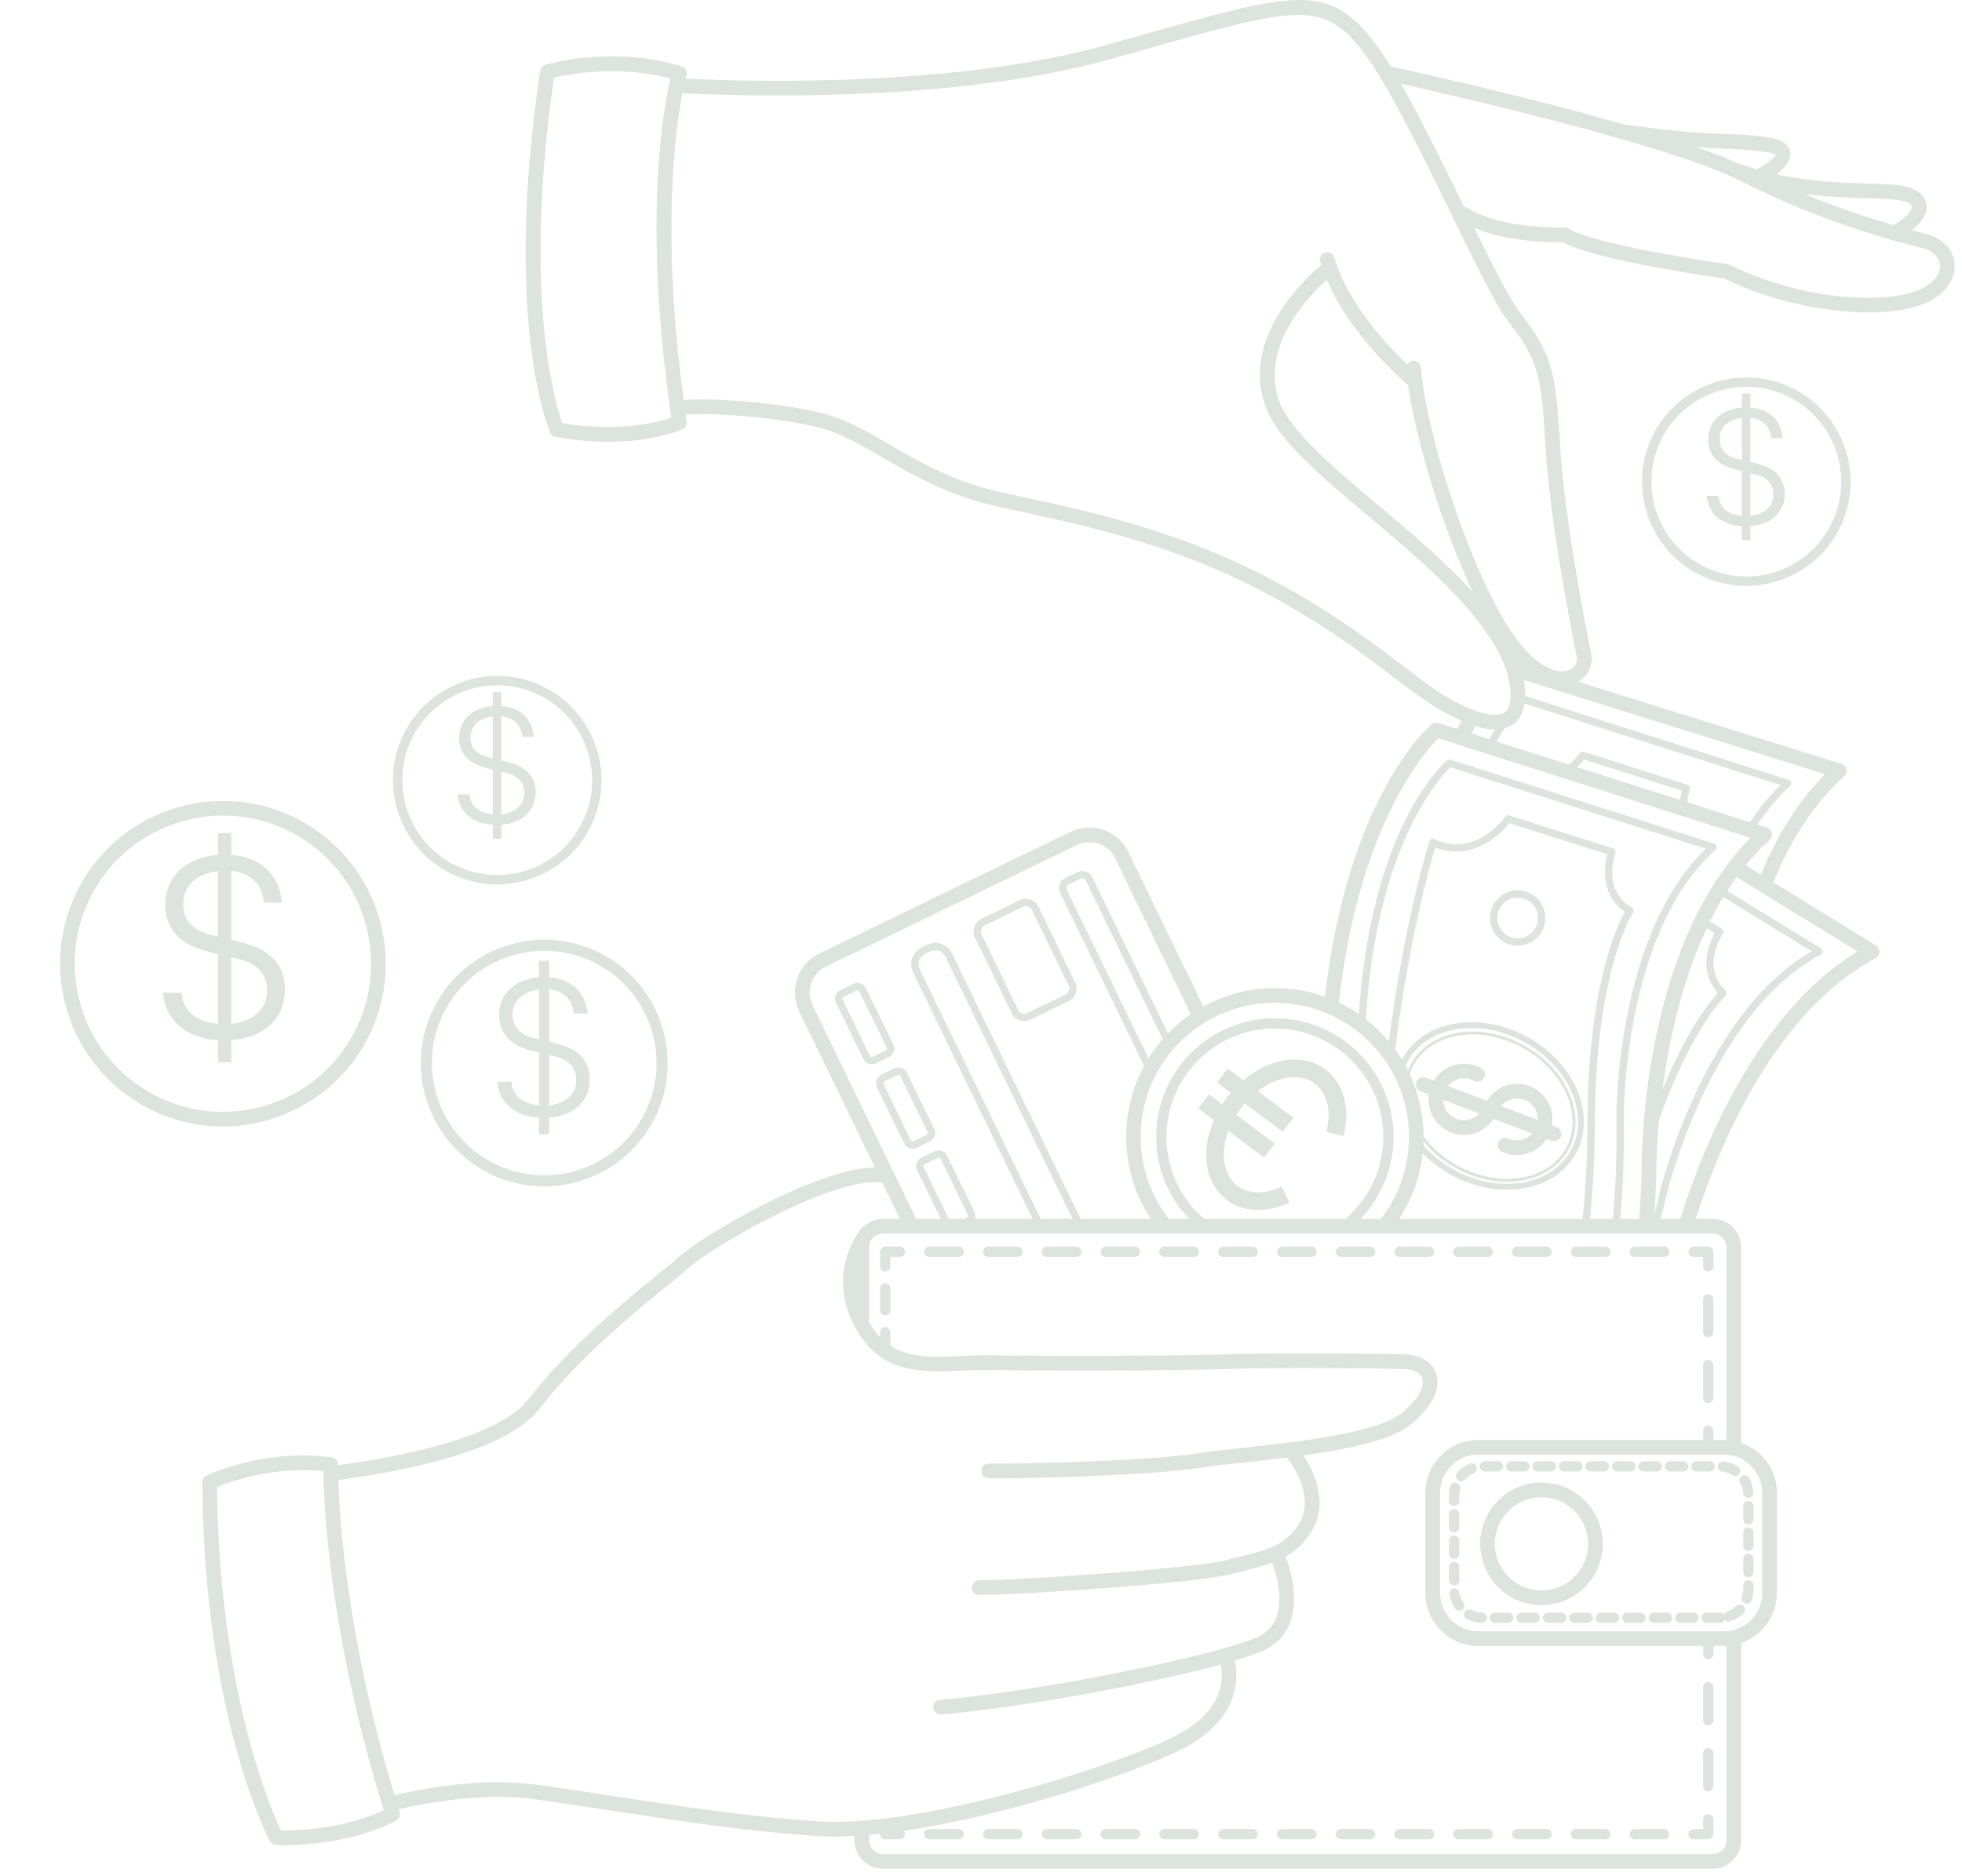 <svg width="253" height="242" viewBox="0 0 253 242" fill="none" xmlns="http://www.w3.org/2000/svg">
<path d="M69.504 146.321V144.164C66.416 143.993 64.333 142.228 64.137 139.532H65.951C66.049 141.247 67.397 142.399 69.504 142.571V135.757L68.549 135.512C65.803 134.85 64.357 133.306 64.357 130.904C64.357 128.183 66.392 126.296 69.504 126.051V123.918H70.804V126.051C73.647 126.247 75.51 127.963 75.755 130.732H73.99C73.818 128.894 72.691 127.816 70.804 127.619V134.36L71.882 134.63C74.652 135.316 76.049 136.86 76.049 139.213C76.049 142.032 74.014 143.919 70.804 144.164V146.321H69.504ZM68.867 133.894L69.504 134.041V127.644C67.421 127.865 66.097 129.09 66.097 130.879C66.097 132.424 67.004 133.428 68.867 133.894ZM71.514 136.247L70.804 136.076V142.571C72.96 142.35 74.309 141.125 74.309 139.311C74.309 137.718 73.402 136.688 71.514 136.247Z" fill="#DCE4DD"/>
<path d="M77.644 123.159C69.947 119.045 60.334 121.961 56.22 129.657C52.106 137.354 55.028 146.955 62.725 151.069C70.421 155.183 80.028 152.279 84.142 144.583C88.256 136.887 85.341 127.273 77.644 123.159ZM63.316 149.963C56.228 146.174 53.537 137.336 57.326 130.248C61.115 123.16 69.965 120.476 77.053 124.264C84.141 128.053 86.826 136.903 83.037 143.991C79.248 151.079 70.404 153.752 63.316 149.963Z" fill="#DCE4DD" stroke="#DCE4DD" stroke-width="0.178"/>
<path d="M63.546 108.195V106.372C60.936 106.227 59.176 104.736 59.01 102.458H60.543C60.626 103.908 61.765 104.881 63.546 105.026V99.269L62.738 99.061C60.418 98.502 59.196 97.197 59.196 95.168C59.196 92.869 60.915 91.274 63.546 91.067V89.265H64.643V91.067C67.046 91.233 68.62 92.682 68.827 95.023H67.336C67.191 93.469 66.238 92.558 64.643 92.392V98.088L65.555 98.316C67.895 98.896 69.076 100.2 69.076 102.189C69.076 104.57 67.357 106.165 64.643 106.372V108.195H63.546ZM63.007 97.694L63.546 97.819V92.413C61.785 92.6 60.667 93.635 60.667 95.147C60.667 96.452 61.433 97.301 63.007 97.694ZM65.244 99.683L64.643 99.538V105.026C66.466 104.84 67.605 103.804 67.605 102.272C67.605 100.925 66.839 100.055 65.244 99.683Z" fill="#DCE4DD"/>
<path d="M70.424 88.833C63.92 85.357 55.797 87.821 52.321 94.324C48.844 100.828 51.314 108.94 57.817 112.417C64.32 115.893 72.438 113.439 75.914 106.936C79.391 100.433 76.927 92.31 70.424 88.833ZM58.316 111.482C52.327 108.281 50.054 100.812 53.255 94.823C56.457 88.834 63.935 86.566 69.924 89.767C75.913 92.969 78.182 100.447 74.98 106.436C71.779 112.425 64.306 114.684 58.316 111.482Z" fill="#DCE4DD" stroke="#DCE4DD" stroke-width="0.15"/>
<path d="M224.615 69.695V67.872C222.005 67.727 220.245 66.236 220.079 63.958H221.611C221.694 65.408 222.833 66.381 224.615 66.526V60.769L223.807 60.561C221.487 60.002 220.265 58.697 220.265 56.668C220.265 54.369 221.984 52.774 224.615 52.567V50.765H225.712V52.567C228.115 52.733 229.689 54.182 229.896 56.523H228.405C228.26 54.969 227.307 54.058 225.712 53.892V59.588L226.624 59.816C228.964 60.396 230.144 61.7 230.144 63.689C230.144 66.07 228.425 67.665 225.712 67.872V69.695H224.615ZM224.076 59.194L224.615 59.319V53.913C222.854 54.099 221.736 55.135 221.736 56.647C221.736 57.952 222.502 58.801 224.076 59.194ZM226.313 61.183L225.712 61.038V66.526C227.535 66.34 228.674 65.304 228.674 63.772C228.674 62.425 227.908 61.556 226.313 61.183Z" fill="#DCE4DD"/>
<path d="M231.492 50.333C224.989 46.857 216.866 49.321 213.39 55.824C209.913 62.328 212.382 70.44 218.886 73.917C225.389 77.393 233.507 74.939 236.983 68.436C240.459 61.933 237.996 53.81 231.492 50.333ZM219.385 72.982C213.396 69.781 211.123 62.312 214.324 56.323C217.526 50.334 225.004 48.066 230.993 51.267C236.982 54.469 239.251 61.947 236.049 67.936C232.847 73.925 225.375 76.184 219.385 72.982Z" fill="#DCE4DD" stroke="#DCE4DD" stroke-width="0.15"/>
<path d="M28.11 137.003V134.157C24.035 133.93 21.286 131.602 21.027 128.044H23.42C23.55 130.308 25.329 131.828 28.11 132.054V123.063L26.849 122.74C23.226 121.866 21.318 119.829 21.318 116.659C21.318 113.069 24.003 110.579 28.11 110.256V107.442H29.824V110.256C33.576 110.514 36.034 112.778 36.357 116.433H34.029C33.802 114.007 32.315 112.584 29.824 112.325V121.22L31.247 121.575C34.902 122.481 36.745 124.519 36.745 127.623C36.745 131.343 34.061 133.833 29.824 134.157V137.003H28.11ZM27.269 120.605L28.11 120.799V112.358C25.361 112.649 23.614 114.266 23.614 116.627C23.614 118.665 24.811 119.991 27.269 120.605ZM30.762 123.71L29.824 123.484V132.054C32.67 131.763 34.449 130.146 34.449 127.753C34.449 125.651 33.252 124.292 30.762 123.71Z" fill="#DCE4DD"/>
<path d="M38.59 105.884C28.434 100.455 15.75 104.303 10.321 114.459C4.892 124.615 8.748 137.283 18.904 142.712C29.06 148.141 41.736 144.309 47.165 134.153C52.593 123.998 48.746 111.313 38.59 105.884ZM19.684 141.253C10.331 136.253 6.781 124.591 11.781 115.238C16.78 105.885 28.458 102.343 37.811 107.343C47.163 112.342 50.706 124.02 45.706 133.373C40.706 142.725 29.037 146.252 19.684 141.253Z" fill="#DCE4DD" stroke="#DCE4DD" stroke-width="0.234"/>
<path d="M206.682 199.126C206.682 194.765 203.136 191.219 198.774 191.219C194.413 191.219 190.867 194.765 190.867 199.126C190.867 203.488 194.413 207.033 198.774 207.033C203.136 207.033 206.682 203.487 206.682 199.126ZM204.785 199.126C204.785 202.445 202.092 205.137 198.774 205.137C195.456 205.137 192.763 202.444 192.763 199.126C192.763 195.808 195.455 193.115 198.774 193.115C202.093 193.115 204.785 195.808 204.785 199.126Z" fill="#DCE4DD"/>
<path d="M114.149 165.508C114.515 165.508 114.812 165.804 114.812 166.171V168.994C114.812 169.361 114.515 169.657 114.149 169.657C113.782 169.657 113.486 169.361 113.486 168.994V166.171C113.486 165.804 113.782 165.508 114.149 165.508Z" fill="#DCE4DD"/>
<path d="M116.045 162.115H114.812V163.348C114.812 163.714 114.515 164.011 114.149 164.011C113.782 164.011 113.486 163.714 113.486 163.348V161.452C113.486 161.085 113.782 160.789 114.149 160.789H116.045C116.411 160.789 116.708 161.085 116.708 161.452C116.708 161.818 116.411 162.115 116.045 162.115Z" fill="#DCE4DD"/>
<path d="M210.816 160.785H214.589C214.968 160.785 215.253 161.089 215.253 161.449C215.253 161.829 214.968 162.113 214.589 162.113H210.816C210.436 162.113 210.152 161.829 210.152 161.449C210.152 161.07 210.436 160.785 210.816 160.785Z" fill="#DCE4DD"/>
<path d="M203.231 160.785H207.023C207.384 160.785 207.687 161.089 207.687 161.449C207.687 161.829 207.384 162.113 207.023 162.113H203.231C202.852 162.113 202.567 161.829 202.567 161.449C202.567 161.07 202.852 160.785 203.231 160.785Z" fill="#DCE4DD"/>
<path d="M195.645 160.785H199.438C199.798 160.785 200.101 161.089 200.101 161.449C200.101 161.829 199.798 162.113 199.438 162.113H195.645C195.285 162.113 194.982 161.829 194.982 161.449C194.982 161.07 195.286 160.785 195.645 160.785Z" fill="#DCE4DD"/>
<path d="M188.061 160.785H191.853C192.213 160.785 192.517 161.089 192.517 161.449C192.517 161.829 192.213 162.113 191.853 162.113H188.061C187.7 162.113 187.397 161.829 187.397 161.449C187.397 161.07 187.701 160.785 188.061 160.785Z" fill="#DCE4DD"/>
<path d="M169.116 162.113H165.324C164.964 162.113 164.661 161.829 164.661 161.449C164.661 161.07 164.964 160.785 165.324 160.785H169.116C169.477 160.785 169.78 161.089 169.78 161.449C169.78 161.81 169.477 162.113 169.116 162.113Z" fill="#DCE4DD"/>
<path d="M153.946 162.113H150.154C149.794 162.113 149.49 161.829 149.49 161.449C149.49 161.07 149.794 160.785 150.154 160.785H153.946C154.326 160.785 154.61 161.089 154.61 161.449C154.61 161.829 154.326 162.113 153.946 162.113Z" fill="#DCE4DD"/>
<path d="M146.361 162.113H142.569C142.208 162.113 141.924 161.829 141.924 161.449C141.924 161.07 142.208 160.785 142.569 160.785H146.361C146.74 160.785 147.024 161.089 147.024 161.449C147.024 161.829 146.74 162.113 146.361 162.113Z" fill="#DCE4DD"/>
<path d="M161.532 162.113H157.739C157.379 162.113 157.076 161.829 157.076 161.449C157.076 161.07 157.38 160.785 157.739 160.785H161.532C161.892 160.785 162.195 161.089 162.195 161.449C162.195 161.829 161.892 162.113 161.532 162.113Z" fill="#DCE4DD"/>
<path d="M123.625 162.113H119.833C119.472 162.113 119.169 161.829 119.169 161.449C119.169 161.07 119.472 160.785 119.833 160.785H123.625C123.985 160.785 124.288 161.089 124.288 161.449C124.288 161.829 123.985 162.113 123.625 162.113Z" fill="#DCE4DD"/>
<path d="M176.702 162.113H172.909C172.53 162.113 172.246 161.829 172.246 161.449C172.246 161.07 172.53 160.785 172.909 160.785H176.702C177.062 160.785 177.346 161.089 177.346 161.449C177.346 161.829 177.062 162.113 176.702 162.113Z" fill="#DCE4DD"/>
<path d="M131.21 162.113H127.417C127.057 162.113 126.754 161.829 126.754 161.449C126.754 161.07 127.057 160.785 127.417 160.785H131.21C131.57 160.785 131.873 161.089 131.873 161.449C131.873 161.829 131.569 162.113 131.21 162.113Z" fill="#DCE4DD"/>
<path d="M184.268 162.113H180.475C180.115 162.113 179.812 161.829 179.812 161.449C179.812 161.07 180.116 160.785 180.475 160.785H184.268C184.647 160.785 184.931 161.089 184.931 161.449C184.931 161.81 184.647 162.113 184.268 162.113Z" fill="#DCE4DD"/>
<path d="M138.795 162.113H135.003C134.623 162.113 134.339 161.829 134.339 161.449C134.339 161.07 134.623 160.785 135.003 160.785H138.795C139.155 160.785 139.459 161.089 139.459 161.449C139.459 161.829 139.155 162.113 138.795 162.113Z" fill="#DCE4DD"/>
<path d="M218.389 160.789H220.285C220.652 160.789 220.948 161.085 220.948 161.452V163.348C220.948 163.714 220.652 164.011 220.285 164.011C219.919 164.011 219.622 163.714 219.622 163.348V162.115H218.389C218.022 162.115 217.726 161.818 217.726 161.452C217.726 161.085 218.022 160.789 218.389 160.789Z" fill="#DCE4DD"/>
<path d="M220.278 166.926C220.657 166.926 220.942 167.211 220.942 167.59V171.819C220.942 172.198 220.657 172.482 220.278 172.482C219.918 172.482 219.615 172.198 219.615 171.819V167.59C219.615 167.211 219.918 166.926 220.278 166.926Z" fill="#DCE4DD"/>
<path d="M220.278 175.402C220.657 175.402 220.942 175.706 220.942 176.066V180.295C220.942 180.674 220.657 180.959 220.278 180.959C219.899 180.959 219.615 180.674 219.615 180.295V176.066C219.615 175.705 219.918 175.402 220.278 175.402Z" fill="#DCE4DD"/>
<path d="M220.278 222.527C219.918 222.527 219.615 222.243 219.615 221.864V217.597C219.615 217.237 219.918 216.934 220.278 216.934C220.657 216.934 220.942 217.237 220.942 217.597V221.864C220.942 222.243 220.657 222.527 220.278 222.527Z" fill="#DCE4DD"/>
<path d="M220.278 231.077C219.918 231.077 219.615 230.773 219.615 230.414V226.128C219.615 225.768 219.918 225.465 220.278 225.465C220.657 225.465 220.942 225.768 220.942 226.128V230.414C220.942 230.774 220.657 231.077 220.278 231.077Z" fill="#DCE4DD"/>
<path d="M218.389 235.912H219.622V234.678C219.622 234.312 219.919 234.016 220.285 234.016C220.652 234.016 220.948 234.312 220.948 234.678V236.575C220.948 236.941 220.652 237.237 220.285 237.237H218.389C218.022 237.237 217.726 236.941 217.726 236.575C217.726 236.208 218.022 235.912 218.389 235.912Z" fill="#DCE4DD"/>
<path d="M142.569 235.914H146.361C146.74 235.914 147.024 236.198 147.024 236.578C147.024 236.957 146.74 237.241 146.361 237.241H142.569C142.208 237.241 141.924 236.937 141.924 236.578C141.924 236.198 142.208 235.914 142.569 235.914Z" fill="#DCE4DD"/>
<path d="M150.154 235.914H153.946C154.326 235.914 154.61 236.198 154.61 236.578C154.61 236.957 154.326 237.241 153.946 237.241H150.154C149.794 237.241 149.49 236.937 149.49 236.578C149.49 236.198 149.794 235.914 150.154 235.914Z" fill="#DCE4DD"/>
<path d="M165.324 235.914H169.116C169.477 235.914 169.78 236.198 169.78 236.578C169.78 236.957 169.477 237.241 169.116 237.241H165.324C164.964 237.241 164.661 236.937 164.661 236.578C164.661 236.198 164.964 235.914 165.324 235.914Z" fill="#DCE4DD"/>
<path d="M157.739 235.914H161.531C161.891 235.914 162.195 236.198 162.195 236.578C162.195 236.957 161.891 237.241 161.531 237.241H157.739C157.378 237.241 157.075 236.937 157.075 236.578C157.075 236.198 157.379 235.914 157.739 235.914Z" fill="#DCE4DD"/>
<path d="M127.417 235.914H131.21C131.57 235.914 131.873 236.198 131.873 236.578C131.873 236.957 131.569 237.241 131.21 237.241H127.417C127.057 237.241 126.754 236.937 126.754 236.578C126.754 236.198 127.057 235.914 127.417 235.914Z" fill="#DCE4DD"/>
<path d="M135.002 235.914H138.794C139.155 235.914 139.458 236.198 139.458 236.578C139.458 236.957 139.154 237.241 138.794 237.241H135.002C134.623 237.241 134.339 236.937 134.339 236.578C134.339 236.198 134.623 235.914 135.002 235.914Z" fill="#DCE4DD"/>
<path d="M210.816 235.914H214.589C214.968 235.914 215.253 236.198 215.253 236.578C215.253 236.957 214.968 237.241 214.589 237.241H210.816C210.436 237.241 210.152 236.937 210.152 236.578C210.152 236.198 210.436 235.914 210.816 235.914Z" fill="#DCE4DD"/>
<path d="M172.909 235.914H176.701C177.061 235.914 177.346 236.198 177.346 236.578C177.346 236.957 177.061 237.241 176.701 237.241H172.909C172.53 237.241 172.245 236.937 172.245 236.578C172.245 236.198 172.53 235.914 172.909 235.914Z" fill="#DCE4DD"/>
<path d="M195.645 235.914H199.438C199.798 235.914 200.101 236.198 200.101 236.578C200.101 236.957 199.798 237.241 199.438 237.241H195.645C195.285 237.241 194.982 236.937 194.982 236.578C194.982 236.198 195.286 235.914 195.645 235.914Z" fill="#DCE4DD"/>
<path d="M119.832 235.914H123.624C123.985 235.914 124.288 236.198 124.288 236.578C124.288 236.957 123.984 237.241 123.624 237.241H119.832C119.472 237.241 119.168 236.937 119.168 236.578C119.168 236.198 119.472 235.914 119.832 235.914Z" fill="#DCE4DD"/>
<path d="M203.231 235.914H207.023C207.384 235.914 207.687 236.198 207.687 236.578C207.687 236.957 207.384 237.241 207.023 237.241H203.231C202.852 237.241 202.567 236.937 202.567 236.578C202.567 236.198 202.852 235.914 203.231 235.914Z" fill="#DCE4DD"/>
<path d="M188.061 235.914H191.853C192.213 235.914 192.517 236.198 192.517 236.578C192.517 236.957 192.213 237.241 191.853 237.241H188.061C187.7 237.241 187.397 236.937 187.397 236.578C187.397 236.198 187.701 235.914 188.061 235.914Z" fill="#DCE4DD"/>
<path d="M180.475 235.914H184.268C184.647 235.914 184.931 236.198 184.931 236.578C184.931 236.957 184.647 237.241 184.268 237.241H180.475C180.115 237.241 179.812 236.937 179.812 236.578C179.812 236.198 180.116 235.914 180.475 235.914Z" fill="#DCE4DD"/>
<path d="M216.675 208H218.382C218.742 208 219.046 208.303 219.046 208.664C219.046 209.024 218.742 209.328 218.382 209.328H216.675C216.296 209.328 216.012 209.024 216.012 208.664C216.012 208.303 216.296 208 216.675 208Z" fill="#DCE4DD"/>
<path d="M199.609 208H201.316C201.676 208 201.979 208.303 201.979 208.664C201.979 209.024 201.676 209.328 201.316 209.328H199.609C199.23 209.328 198.945 209.024 198.945 208.664C198.945 208.303 199.23 208 199.609 208Z" fill="#DCE4DD"/>
<path d="M213.262 208H214.969C215.329 208 215.633 208.303 215.633 208.664C215.633 209.024 215.329 209.328 214.969 209.328H213.262C212.883 209.328 212.599 209.024 212.599 208.664C212.599 208.303 212.883 208 213.262 208Z" fill="#DCE4DD"/>
<path d="M213.641 189.796H211.934C211.574 189.796 211.271 189.493 211.271 189.132C211.271 188.772 211.574 188.469 211.934 188.469H213.641C214.002 188.469 214.305 188.772 214.305 189.132C214.305 189.493 214.002 189.796 213.641 189.796Z" fill="#DCE4DD"/>
<path d="M210.228 189.796H208.521C208.161 189.796 207.858 189.493 207.858 189.132C207.858 188.772 208.161 188.469 208.521 188.469H210.228C210.589 188.469 210.892 188.772 210.892 189.132C210.892 189.493 210.589 189.796 210.228 189.796Z" fill="#DCE4DD"/>
<path d="M222.402 208.913C222.307 209.16 222.061 209.33 221.795 209.33H220.088C219.709 209.33 219.425 209.026 219.425 208.666C219.425 208.306 219.709 208.002 220.088 208.002H221.795C221.985 208.002 222.174 208.097 222.288 208.229C222.364 208.059 222.516 207.926 222.705 207.85C223.142 207.717 223.559 207.471 223.881 207.148C224.147 206.883 224.564 206.883 224.83 207.148C225.076 207.414 225.076 207.831 224.83 208.097C224.337 208.571 223.749 208.912 223.104 209.121C222.857 209.197 222.573 209.121 222.402 208.912V208.913Z" fill="#DCE4DD"/>
<path d="M206.814 189.796H205.107C204.747 189.796 204.444 189.493 204.444 189.132C204.444 188.772 204.747 188.469 205.107 188.469H206.814C207.175 188.469 207.478 188.772 207.478 189.132C207.478 189.493 207.174 189.796 206.814 189.796Z" fill="#DCE4DD"/>
<path d="M199.988 189.796H198.281C197.921 189.796 197.618 189.493 197.618 189.132C197.618 188.772 197.921 188.469 198.281 188.469H199.988C200.348 188.469 200.652 188.772 200.652 189.132C200.652 189.493 200.348 189.796 199.988 189.796Z" fill="#DCE4DD"/>
<path d="M203.401 189.796H201.694C201.334 189.796 201.031 189.493 201.031 189.132C201.031 188.772 201.335 188.469 201.694 188.469H203.401C203.762 188.469 204.065 188.772 204.065 189.132C204.065 189.493 203.761 189.796 203.401 189.796Z" fill="#DCE4DD"/>
<path d="M217.054 189.796H215.348C214.987 189.796 214.684 189.493 214.684 189.132C214.684 188.772 214.988 188.469 215.348 188.469H217.054C217.415 188.469 217.718 188.772 217.718 189.132C217.718 189.493 217.414 189.796 217.054 189.796Z" fill="#DCE4DD"/>
<path d="M225.455 203.452C225.076 203.452 224.791 203.168 224.791 202.788V201.081C224.791 200.721 225.076 200.418 225.455 200.418C225.834 200.418 226.118 200.721 226.118 201.081V202.788C226.118 203.168 225.815 203.452 225.455 203.452Z" fill="#DCE4DD"/>
<path d="M225.455 200.038C225.076 200.038 224.791 199.754 224.791 199.374V197.667C224.791 197.307 225.076 197.004 225.455 197.004C225.815 197.004 226.118 197.307 226.118 197.667V199.374C226.118 199.754 225.815 200.038 225.455 200.038Z" fill="#DCE4DD"/>
<path d="M220.468 189.796H218.761C218.4 189.796 218.097 189.493 218.097 189.132C218.097 188.772 218.401 188.469 218.761 188.469H220.468C220.828 188.469 221.131 188.772 221.131 189.132C221.131 189.493 220.827 189.796 220.468 189.796Z" fill="#DCE4DD"/>
<path d="M224.621 205.971C224.735 205.648 224.791 205.326 224.791 205.004V204.492C224.791 204.131 225.076 203.828 225.455 203.828C225.815 203.828 226.118 204.132 226.118 204.492V205.004C226.118 205.478 226.042 205.952 225.891 206.388C225.796 206.672 225.53 206.843 225.246 206.843C225.189 206.843 225.113 206.824 225.037 206.805C224.696 206.692 224.506 206.312 224.62 205.971H224.621Z" fill="#DCE4DD"/>
<path d="M225.455 196.624C225.076 196.624 224.791 196.339 224.791 195.96V194.254C224.791 193.894 225.076 193.59 225.455 193.59C225.815 193.59 226.118 193.894 226.118 194.254V195.96C226.118 196.339 225.815 196.624 225.455 196.624Z" fill="#DCE4DD"/>
<path d="M225.474 193.21H225.436C225.094 193.21 224.791 192.945 224.772 192.603C224.754 192.129 224.602 191.674 224.374 191.276C224.185 190.954 224.279 190.556 224.602 190.366C224.925 190.176 225.323 190.29 225.512 190.594C225.854 191.182 226.062 191.846 226.1 192.509C226.119 192.869 225.854 193.192 225.474 193.211L225.474 193.21Z" fill="#DCE4DD"/>
<path d="M223.767 190.385C223.635 190.385 223.521 190.347 223.407 190.271C223.009 190.024 222.572 189.873 222.099 189.816C221.739 189.778 221.473 189.455 221.511 189.095C221.549 188.716 221.89 188.45 222.251 188.488C222.914 188.564 223.559 188.791 224.128 189.151C224.432 189.36 224.526 189.758 224.318 190.08C224.204 190.27 223.976 190.384 223.767 190.384V190.385Z" fill="#DCE4DD"/>
<path d="M209.849 208H211.556C211.916 208 212.219 208.303 212.219 208.664C212.219 209.024 211.916 209.328 211.556 209.328H209.849C209.47 209.328 209.185 209.024 209.185 208.664C209.185 208.303 209.47 208 209.849 208Z" fill="#DCE4DD"/>
<path d="M196.575 189.796H194.868C194.508 189.796 194.205 189.493 194.205 189.132C194.205 188.772 194.508 188.469 194.868 188.469H196.575C196.935 188.469 197.238 188.772 197.238 189.132C197.238 189.493 196.935 189.796 196.575 189.796Z" fill="#DCE4DD"/>
<path d="M187.454 204.871C187.814 204.833 188.156 205.08 188.212 205.44C188.27 205.896 188.459 206.35 188.724 206.729C188.933 207.014 188.857 207.431 188.554 207.64C188.44 207.735 188.307 207.773 188.175 207.773C187.966 207.773 187.758 207.659 187.624 207.489C187.245 206.938 186.999 206.294 186.904 205.63C186.846 205.27 187.093 204.928 187.453 204.872L187.454 204.871Z" fill="#DCE4DD"/>
<path d="M192.782 208H194.489C194.849 208 195.152 208.303 195.152 208.664C195.152 209.024 194.848 209.328 194.489 209.328H192.782C192.403 209.328 192.118 209.024 192.118 208.664C192.118 208.303 192.403 208 192.782 208Z" fill="#DCE4DD"/>
<path d="M187.51 201.457C187.871 201.457 188.174 201.761 188.174 202.121V203.827C188.174 204.188 187.87 204.491 187.51 204.491C187.151 204.491 186.847 204.188 186.847 203.827V202.121C186.847 201.76 187.15 201.457 187.51 201.457Z" fill="#DCE4DD"/>
<path d="M203.022 208H204.729C205.089 208 205.392 208.303 205.392 208.664C205.392 209.024 205.089 209.328 204.729 209.328H203.022C202.643 209.328 202.359 209.024 202.359 208.664C202.359 208.303 202.643 208 203.022 208Z" fill="#DCE4DD"/>
<path d="M196.195 208H197.902C198.262 208 198.565 208.303 198.565 208.664C198.565 209.024 198.262 209.328 197.902 209.328H196.195C195.816 209.328 195.532 209.024 195.532 208.664C195.532 208.303 195.816 208 196.195 208Z" fill="#DCE4DD"/>
<path d="M187.51 194.633C187.871 194.633 188.174 194.936 188.174 195.296V197.003C188.174 197.364 187.87 197.667 187.51 197.667C187.151 197.667 186.847 197.363 186.847 197.003V195.296C186.847 194.936 187.15 194.633 187.51 194.633Z" fill="#DCE4DD"/>
<path d="M190.032 190.023C189.615 190.193 189.217 190.478 188.913 190.819C188.781 190.97 188.591 191.046 188.401 191.046C188.25 191.046 188.098 191.009 187.985 190.895C187.7 190.648 187.662 190.231 187.908 189.966C188.344 189.454 188.913 189.055 189.539 188.79C189.881 188.657 190.26 188.809 190.393 189.15C190.544 189.492 190.374 189.89 190.032 190.023Z" fill="#DCE4DD"/>
<path d="M191.739 208.684C191.72 209.045 191.435 209.329 191.076 209.329H191.057C190.375 209.31 189.71 209.139 189.123 208.817C188.8 208.646 188.686 208.229 188.858 207.907C189.028 207.584 189.427 207.471 189.749 207.641C190.166 207.869 190.621 207.983 191.095 208.002C191.456 208.002 191.74 208.324 191.74 208.684H191.739Z" fill="#DCE4DD"/>
<path d="M193.161 189.796H191.454C191.094 189.796 190.791 189.493 190.791 189.132C190.791 188.772 191.094 188.469 191.454 188.469H193.161C193.522 188.469 193.825 188.772 193.825 189.132C193.825 189.493 193.522 189.796 193.161 189.796Z" fill="#DCE4DD"/>
<path d="M206.435 208H208.142C208.502 208 208.805 208.303 208.805 208.664C208.805 209.024 208.502 209.328 208.142 209.328H206.435C206.056 209.328 205.772 209.024 205.772 208.664C205.772 208.303 206.056 208 206.435 208Z" fill="#DCE4DD"/>
<path d="M187.51 198.047C187.871 198.047 188.174 198.35 188.174 198.71V200.417C188.174 200.778 187.87 201.081 187.51 201.081C187.151 201.081 186.847 200.778 186.847 200.417V198.71C186.847 198.35 187.15 198.047 187.51 198.047Z" fill="#DCE4DD"/>
<path d="M188.269 192.054C188.212 192.3 188.174 192.547 188.174 192.794V193.59C188.174 193.95 187.87 194.254 187.51 194.254C187.151 194.254 186.847 193.95 186.847 193.59V192.794C186.847 192.433 186.885 192.073 186.98 191.731C187.075 191.371 187.435 191.162 187.776 191.238C188.136 191.333 188.364 191.694 188.269 192.053V192.054Z" fill="#DCE4DD"/>
<path d="M138.624 126.688L133.921 116.961C133.484 116.05 132.385 115.672 131.474 116.126L126.582 118.497C126.146 118.706 125.805 119.065 125.653 119.539C125.483 119.995 125.52 120.488 125.729 120.943L130.451 130.671C130.754 131.315 131.418 131.695 132.101 131.695C132.366 131.695 132.632 131.638 132.897 131.505L137.789 129.135C138.225 128.926 138.548 128.566 138.718 128.092C138.87 127.637 138.851 127.125 138.623 126.689L138.624 126.688ZM137.828 127.788C137.752 128.016 137.581 128.186 137.372 128.281L132.48 130.652C132.044 130.879 131.513 130.689 131.285 130.254L126.582 120.526C126.487 120.317 126.468 120.07 126.544 119.843C126.62 119.616 126.772 119.445 127 119.35L131.892 116.98C132.006 116.904 132.139 116.885 132.271 116.885C132.594 116.885 132.916 117.074 133.067 117.378L137.789 127.105C137.884 127.314 137.903 127.561 137.827 127.788H137.828Z" fill="#DCE4DD"/>
<path d="M115.243 135.64C115.338 135.337 115.32 135.014 115.187 134.711L111.679 127.467C111.527 127.183 111.281 126.955 110.977 126.86C110.674 126.746 110.332 126.765 110.048 126.898L108.36 127.713C107.772 128.017 107.506 128.737 107.81 129.344L111.318 136.587C111.527 137.024 111.963 137.27 112.418 137.27C112.589 137.27 112.779 137.233 112.949 137.157L114.618 136.342C114.902 136.209 115.13 135.962 115.243 135.64ZM114.333 135.337C114.314 135.413 114.275 135.45 114.2 135.488L112.531 136.304C112.399 136.38 112.228 136.304 112.152 136.171L108.663 128.946C108.587 128.795 108.644 128.642 108.777 128.567L110.464 127.771C110.502 127.752 110.54 127.733 110.578 127.733C110.597 127.733 110.635 127.733 110.654 127.752C110.73 127.771 110.787 127.828 110.825 127.885L114.333 135.128C114.37 135.185 114.37 135.261 114.333 135.337V135.337Z" fill="#DCE4DD"/>
<path d="M120.458 145.596L116.95 138.371C116.817 138.067 116.57 137.859 116.248 137.745C115.944 137.631 115.622 137.65 115.319 137.802L113.65 138.617C113.043 138.902 112.797 139.641 113.081 140.248L116.589 147.473C116.798 147.91 117.234 148.175 117.689 148.175C117.86 148.175 118.05 148.137 118.22 148.042L119.889 147.246C120.192 147.095 120.4 146.848 120.514 146.544C120.628 146.222 120.609 145.9 120.457 145.596H120.458ZM119.624 146.222C119.605 146.298 119.548 146.354 119.472 146.392L117.804 147.188C117.671 147.264 117.52 147.207 117.443 147.074L113.935 139.831C113.879 139.698 113.935 139.527 114.068 139.47L115.737 138.655C115.774 138.636 115.813 138.617 115.85 138.617C115.888 138.617 115.908 138.636 115.945 138.636C116.021 138.674 116.059 138.712 116.097 138.788L119.605 146.013C119.643 146.088 119.643 146.164 119.624 146.222Z" fill="#DCE4DD"/>
<path d="M199.097 119.521C199.704 117.643 198.68 115.633 196.822 115.008C195.912 114.704 194.944 114.78 194.091 115.216C193.237 115.633 192.612 116.373 192.308 117.283C192.005 118.193 192.081 119.16 192.517 120.014C192.934 120.848 193.674 121.493 194.585 121.796C194.964 121.91 195.324 121.967 195.703 121.967C197.201 121.967 198.605 121.018 199.098 119.52L199.097 119.521ZM198.186 119.218C197.731 120.602 196.252 121.342 194.887 120.886C194.224 120.677 193.673 120.204 193.37 119.577C193.047 118.952 192.991 118.25 193.218 117.586C193.427 116.904 193.901 116.372 194.527 116.05C194.887 115.88 195.304 115.785 195.702 115.785C195.967 115.785 196.252 115.823 196.517 115.918C197.901 116.354 198.641 117.852 198.186 119.217L198.186 119.218Z" fill="#DCE4DD"/>
<path d="M183.187 140.766L184.236 141.163C183.951 143.226 185.097 145.295 187.117 146.078C189.165 146.87 191.437 146.087 192.603 144.326L197.579 146.208C196.81 147.039 195.573 147.337 194.487 146.842C194.011 146.625 193.448 146.835 193.233 147.313C193.014 147.791 193.224 148.346 193.703 148.569C195.787 149.518 198.205 148.762 199.429 146.907L200.049 147.141C200.537 147.326 201.085 147.079 201.271 146.59C201.406 146.229 201.309 145.839 201.054 145.584C200.961 145.491 200.849 145.417 200.718 145.367L200.121 145.141C200.254 144.353 200.198 143.544 199.91 142.776C199.676 142.151 199.317 141.596 198.859 141.137C198.474 140.752 198.021 140.436 197.51 140.203C195.391 139.239 192.927 140.04 191.725 141.967L186.714 140.072C187.436 139.209 188.647 138.849 189.757 139.279C189.865 139.32 189.971 139.369 190.071 139.424C190.533 139.672 191.109 139.5 191.355 139.039C191.559 138.661 191.48 138.207 191.192 137.919C191.128 137.855 191.054 137.8 190.971 137.755C190.798 137.663 190.618 137.578 190.436 137.509C188.345 136.698 186.019 137.535 184.877 139.378L183.857 138.992C183.368 138.808 182.82 139.054 182.635 139.543C182.449 140.036 182.696 140.579 183.187 140.766L183.187 140.766ZM187.801 144.308C186.755 143.903 186.107 142.915 186.079 141.859L190.75 143.625C190.019 144.409 188.86 144.718 187.801 144.308H187.801ZM196.724 141.928C197.734 142.391 198.327 143.405 198.303 144.454L193.55 142.657C194.31 141.754 195.599 141.417 196.724 141.928Z" fill="#DCE4DD"/>
<path d="M158.206 141.538C157.986 141.828 157.813 142.138 157.619 142.439L155.887 141.142L154.524 142.962L156.534 144.467C155.939 145.864 155.578 147.307 155.55 148.72C155.5 151.293 156.439 153.444 158.197 154.776C160.319 156.386 163.338 156.506 166.265 155.097L165.28 153.048C163.13 154.078 161.002 154.047 159.57 152.963C158.409 152.082 157.789 150.591 157.826 148.764C157.844 147.81 158.044 146.828 158.397 145.863L163.009 149.318L164.372 147.498L159.436 143.8C159.623 143.502 159.799 143.2 160.015 142.913C160.176 142.701 160.36 142.521 160.532 142.323L165.422 145.986L166.785 144.166L162.199 140.73C163.098 140.047 164.064 139.525 165.061 139.225C166.806 138.699 168.409 138.894 169.575 139.776C171.159 140.979 171.719 143.354 171.036 145.974L173.236 146.55C174.158 143.022 173.282 139.732 170.949 137.963C169.81 137.097 168.43 136.656 166.929 136.656C166.118 136.656 165.27 136.786 164.405 137.045C162.962 137.48 161.586 138.289 160.34 139.336L158.301 137.809L156.938 139.629L158.713 140.958C158.546 141.155 158.362 141.329 158.205 141.536L158.206 141.538Z" fill="#DCE4DD"/>
<path d="M26.08 191.2C26.308 221.237 34.461 236.825 34.803 237.469C34.955 237.773 35.277 237.963 35.618 237.963C35.978 237.981 36.32 237.981 36.68 237.981C45.459 237.981 50.864 234.947 51.091 234.815C51.471 234.587 51.66 234.132 51.528 233.696C51.49 233.583 51.452 233.47 51.414 233.357C56.249 232.256 62.946 231.231 69.084 232.092C72.834 232.614 76.334 233.15 79.737 233.672C87.906 234.922 95.621 236.103 104.92 236.794C105.75 236.855 106.621 236.885 107.524 236.885C108.377 236.885 109.262 236.857 110.171 236.807V237.359C110.171 239.389 111.821 241.039 113.85 241.039H220.846C222.876 241.039 224.526 239.389 224.526 237.359V211.927C227.199 210.998 229.134 208.457 229.134 205.461V192.566C229.134 189.57 227.2 187.029 224.526 186.1V160.891C224.526 158.862 222.876 157.212 220.846 157.212H218.669C221.363 148.713 228.512 130.67 241.858 123.598C242.161 123.427 242.351 123.124 242.37 122.783C242.37 122.441 242.199 122.119 241.914 121.948L228.678 113.794C231.048 108.029 234.12 103.44 237.799 100.141C238.065 99.914 238.178 99.572 238.103 99.231C238.027 98.909 237.78 98.624 237.458 98.529L203.553 87.948L203.525 87.939C204.837 87.181 205.489 85.735 205.159 84.186C204.479 81.015 201.629 66.206 201.142 56.98C200.658 47.753 199.903 45.284 196.099 40.464C194.803 38.823 192.582 34.425 190.121 29.405C194.56 31.272 200.158 31.272 201.52 31.236C205.464 33.471 219.977 35.589 222.306 35.918C228.488 38.936 235.454 40.285 240.927 40.286C243.523 40.286 245.784 39.982 247.465 39.408C250.953 38.22 252.123 35.94 252.058 34.203C251.986 32.319 250.584 30.75 248.486 30.209C247.938 30.067 247.279 29.897 246.541 29.699C247.43 28.977 248.383 27.953 248.441 26.806C248.471 26.236 248.297 25.41 247.304 24.705C246.054 23.817 243.93 23.759 240.715 23.67C237.568 23.583 233.554 23.469 229.069 22.479C230.086 21.704 231.036 20.667 230.848 19.587C230.594 18.12 228.639 17.821 227.996 17.723C226.031 17.422 224.545 17.365 222.661 17.293C219.913 17.187 216.493 17.056 209.71 16.087C209.654 16.078 209.602 16.094 209.547 16.095C196.273 12.269 180.701 8.864 179.74 8.654C179.619 8.629 179.501 8.631 179.387 8.649C178.536 7.263 177.722 6.055 176.971 5.116C171.095 -2.23 166.866 -1.032 146.557 4.706L142.809 5.764C122.053 11.602 93.613 10.416 88.412 10.137C88.486 9.877 88.524 9.745 88.524 9.726C88.675 9.233 88.391 8.702 87.879 8.55C78.815 5.82 70.642 8.266 70.3 8.38C69.959 8.475 69.693 8.778 69.656 9.138C64.877 41.204 70.698 55.218 70.945 55.787C71.059 56.09 71.324 56.299 71.647 56.356C74.15 56.811 76.425 56.981 78.416 56.981C84.352 56.981 87.822 55.446 88.031 55.351C88.41 55.18 88.638 54.763 88.561 54.346C88.524 54.047 88.469 53.768 88.431 53.489C90.672 53.253 98.829 53.555 105.247 55.048C108.134 55.72 110.769 57.246 113.821 59.015C117.84 61.344 122.396 63.983 128.823 65.38L130.645 65.774C141.153 68.043 153.062 70.614 165.832 77.945C172.098 81.541 176.293 84.744 179.662 87.318C182.934 89.816 185.498 91.718 188.48 92.966C188.295 93.294 188.098 93.661 187.908 94.023L187.889 94.016L185.5 93.258C185.197 93.163 184.855 93.22 184.609 93.428C184.153 93.808 173.859 102.719 170.843 128.559C169.61 128.122 168.325 127.801 166.998 127.619C162.86 127.054 158.759 127.846 155.17 129.823L145.501 109.876C144.851 108.534 143.718 107.526 142.309 107.037C140.899 106.55 139.384 106.636 138.044 107.286L105.648 122.986C102.877 124.328 101.717 127.674 103.057 130.444L112.816 150.579C105.173 150.67 90.574 159.45 87.771 161.931C87.115 162.509 86.169 163.279 85.022 164.212C80.656 167.764 73.348 173.712 68.102 180.514C65.24 184.221 56.55 187.218 43.602 188.987V188.945C43.62 188.471 43.26 188.054 42.786 187.977C34.082 186.782 26.914 190.196 26.611 190.348C26.289 190.499 26.08 190.84 26.08 191.2ZM153.547 130.824C153.294 130.998 153.034 131.157 152.789 131.343C152 131.941 151.29 132.605 150.62 133.295L140.86 113.154C140.513 112.437 139.651 112.142 138.936 112.485L137.376 113.24C136.664 113.586 136.363 114.449 136.708 115.164L147.532 137.496C144.25 143.574 144.401 151.171 148.402 157.211H139.349L122.762 122.983C122.483 122.405 121.994 121.97 121.386 121.758C120.777 121.544 120.125 121.585 119.547 121.865L118.855 122.201C117.662 122.779 117.16 124.222 117.74 125.416L133.148 157.211H125.694C125.804 156.892 125.786 156.59 125.655 156.289L122.128 149.064C121.843 148.457 121.104 148.192 120.497 148.495L118.828 149.311C118.544 149.444 118.316 149.69 118.203 149.993C118.108 150.315 118.126 150.638 118.26 150.942L121.309 157.211H118.14L104.767 129.616C103.882 127.786 104.648 125.577 106.476 124.69L138.872 108.991C139.759 108.563 140.757 108.504 141.688 108.826C142.62 109.149 143.367 109.814 143.796 110.701L153.548 130.823L153.547 130.824ZM124.362 157.211H122.351L119.112 150.525C119.093 150.449 119.074 150.392 119.112 150.316C119.131 150.24 119.188 150.183 119.245 150.164L120.913 149.349C120.951 149.33 120.989 149.311 121.027 149.311C121.141 149.311 121.236 149.367 121.292 149.481L124.8 156.706C124.819 156.782 124.819 156.858 124.8 156.915C124.782 156.991 124.724 157.048 124.668 157.067L124.362 157.211ZM134.2 157.211L118.591 125.003C118.241 124.279 118.545 123.404 119.269 123.055L119.961 122.719C120.312 122.547 120.706 122.524 121.074 122.653C121.443 122.781 121.739 123.045 121.909 123.396L138.296 157.21H134.2V157.211ZM148.106 136.511L137.561 114.753C137.445 114.508 137.546 114.212 137.791 114.094L139.35 113.339C139.589 113.224 139.887 113.323 140.008 113.568L149.92 134.024C149.237 134.807 148.644 135.645 148.106 136.512V136.511ZM178.168 136.178C182.904 142.421 182.85 151.036 178.069 157.211H175.425C180.602 151.846 181.204 143.488 176.573 137.387C174.104 134.131 170.514 132.033 166.466 131.477C162.432 130.923 158.399 131.977 155.142 134.447C151.886 136.916 149.788 140.505 149.232 144.553C148.677 148.602 149.732 152.623 152.201 155.879C152.557 156.347 152.945 156.788 153.35 157.211H150.706L150.605 157.083C147.817 153.407 146.624 148.859 147.251 144.282C147.879 139.704 150.253 135.646 153.933 132.853C161.536 127.086 172.403 128.579 178.168 136.177L178.168 136.178ZM155.297 157.211C154.552 156.569 153.859 155.865 153.259 155.076C151.005 152.104 150.043 148.43 150.548 144.734C151.055 141.038 152.972 137.76 155.946 135.504C158.92 133.248 162.6 132.286 166.287 132.793C169.983 133.299 173.26 135.216 175.516 138.188C180.021 144.123 179.104 152.394 173.491 157.211H155.296H155.297ZM205.028 157.211C205.418 153.253 205.64 149.168 205.65 145.027C205.694 125.235 210.527 117.785 210.578 117.713C210.654 117.597 210.676 117.454 210.639 117.32C210.602 117.187 210.508 117.076 210.382 117.018C210.232 116.949 206.728 115.251 208.304 110.013C208.378 109.765 208.241 109.503 207.995 109.424L194.613 105.173C194.413 105.109 194.198 105.183 194.077 105.356C193.926 105.573 190.32 110.671 184.949 108.224C184.823 108.167 184.683 108.168 184.561 108.223C184.437 108.278 184.342 108.384 184.301 108.514C184.267 108.622 181.049 119.058 179.088 134.327C178.196 133.259 177.206 132.3 176.127 131.463C177.469 109.106 185.673 100.276 187.02 98.974L219.968 109.465C208.351 120.642 208.434 143.848 208.436 144.085C208.513 148.653 208.352 153.056 207.977 157.212H205.028V157.211ZM180.408 157.211C182.118 154.628 183.129 151.727 183.459 148.764C184.532 149.863 185.799 150.824 187.192 151.581C189.52 152.844 191.995 153.449 194.316 153.449C198.155 153.449 201.578 151.796 203.244 148.726C205.916 143.799 203.066 137.064 196.891 133.714C193.912 132.099 190.615 131.499 187.593 132.022C184.543 132.553 182.145 134.168 180.841 136.57C180.822 136.606 180.81 136.648 180.791 136.685C180.518 136.236 180.224 135.796 179.912 135.365C181.612 121.586 184.386 111.593 185.058 109.298C190.11 111.251 193.743 107.298 194.643 106.178L207.271 110.19C206.094 114.734 208.488 116.905 209.532 117.611C208.492 119.452 204.744 127.31 204.703 145.026C204.693 149.169 204.47 153.255 204.077 157.212H180.409L180.408 157.211ZM183.58 146.611C183.576 143.859 182.973 141.111 181.785 138.556C181.918 138.159 182.068 137.781 182.277 137.403C183.377 135.374 185.443 134.009 188.06 133.573C188.667 133.478 189.274 133.421 189.9 133.421C192.005 133.421 194.204 134.009 196.252 135.109C198.888 136.551 200.917 138.675 201.998 141.139C203.06 143.585 203.041 146.051 201.942 148.08C199.666 152.27 193.39 153.313 187.985 150.355C186.183 149.369 184.704 148.08 183.585 146.638V146.619C183.585 146.619 183.582 146.614 183.581 146.612L183.58 146.611ZM181.26 137.499C181.344 137.31 181.41 137.11 181.508 136.932C182.699 134.738 184.906 133.259 187.723 132.769C190.578 132.272 193.7 132.845 196.528 134.381C202.337 137.532 205.05 143.806 202.578 148.364C200.104 152.921 193.367 154.066 187.556 150.915C186.015 150.079 184.654 148.977 183.543 147.718C183.552 147.548 183.564 147.379 183.569 147.209C184.65 148.554 186.09 149.768 187.795 150.696C189.938 151.852 192.213 152.422 194.337 152.422C197.769 152.422 200.804 150.961 202.283 148.25C203.44 146.126 203.459 143.547 202.34 140.987C201.24 138.446 199.135 136.246 196.423 134.786C193.731 133.307 190.735 132.757 188.004 133.193C185.255 133.667 183.112 135.089 181.955 137.213C181.804 137.497 181.671 137.763 181.557 138.067C181.557 138.067 181.557 138.067 181.557 138.068C181.461 137.877 181.363 137.687 181.261 137.499H181.26ZM187.947 96.007L188.156 96.083L217.681 105.489L225.74 108.068C224.962 108.845 224.223 109.661 223.54 110.514C211.594 125.153 211.669 149.9 211.688 151.037C211.631 153.102 211.536 155.185 211.385 157.212H208.929C209.301 153.047 209.461 148.639 209.385 144.072C209.383 143.839 209.303 120.266 221.203 109.612C221.329 109.499 221.386 109.325 221.349 109.16C221.314 108.993 221.192 108.859 221.031 108.807L187.046 97.987C186.887 97.939 186.722 97.969 186.598 98.076C186.191 98.415 176.828 106.585 175.227 130.802C174.405 130.239 173.545 129.735 172.645 129.308C175.189 106.66 183.604 97.088 185.462 95.23L187.946 96.007H187.947ZM233.609 122.698C219.642 130.753 214.144 153.297 214.089 153.528C213.845 154.583 213.582 155.602 213.321 156.625C213.452 154.8 213.546 152.938 213.584 151.057C213.584 150.962 213.584 148.383 213.944 144.439V144.422C218.134 132.54 222.461 128.487 222.507 128.446C222.608 128.353 222.665 128.219 222.66 128.08C222.657 127.942 222.591 127.811 222.484 127.724C222.355 127.62 219.364 125.129 222.153 120.424C222.286 120.202 222.214 119.914 221.994 119.779L220.488 118.855C221.019 117.776 221.606 116.715 222.211 115.693L233.609 122.698V122.698ZM214.381 140.551V140.513C215.177 134.447 216.807 126.695 220.085 119.719L221.107 120.347C218.872 124.475 220.674 127.159 221.518 128.095C220.513 129.161 217.543 132.744 214.376 140.584C214.378 140.573 214.379 140.563 214.38 140.551L214.381 140.551ZM189.945 76.405C186.383 72.461 181.925 68.705 177.778 65.212C171.883 60.249 166.316 55.562 164.939 51.708C162.371 44.514 169.188 37.779 171.092 36.079C174.025 43.001 180.343 48.627 181.579 49.682C182.568 56.745 185.985 68.015 189.945 76.405ZM192.806 94.103C192.806 94.103 192.803 94.108 192.802 94.111C192.536 94.49 192.29 94.907 192.024 95.344L189.742 94.609C189.919 94.278 190.104 93.945 190.284 93.631C190.415 93.671 190.527 93.733 190.661 93.771C191.448 93.992 192.163 94.101 192.807 94.104L192.806 94.103ZM213.963 102.321L203.363 98.946C203.761 98.567 204.065 98.206 204.254 97.96L211.593 100.292L216.883 101.98C216.769 102.378 216.693 102.776 216.656 103.175L213.963 102.321ZM192.972 95.647C193.332 95.002 193.693 94.433 194.053 93.94C194.056 93.936 194.058 93.933 194.061 93.929C194.657 93.761 195.173 93.476 195.584 93.043C196.157 92.438 196.443 91.645 196.576 90.812C196.581 90.807 196.59 90.797 196.595 90.792C196.608 90.779 196.62 90.767 196.633 90.754L202.682 92.689L229.59 101.26C228.168 102.626 226.84 104.238 225.684 106.058L217.587 103.479C217.624 102.948 217.738 102.379 217.909 101.81C217.985 101.564 217.852 101.298 217.605 101.222L209.736 98.719L209.717 98.7L204.237 96.956C204.028 96.898 203.82 96.974 203.687 97.145C203.687 97.164 203.194 97.847 202.34 98.624L192.973 95.647H192.972ZM235.353 99.857C232.035 103.175 229.247 107.517 227.048 112.808L225.094 111.594C226.043 110.438 227.086 109.338 228.186 108.351C228.451 108.124 228.565 107.782 228.489 107.441C228.413 107.119 228.167 106.853 227.845 106.739L226.631 106.36C227.864 104.445 229.267 102.776 230.822 101.392C230.936 101.278 230.993 101.108 230.974 100.956C230.936 100.786 230.803 100.652 230.651 100.596L200.823 91.095L196.67 89.768C196.679 89.053 196.607 88.344 196.499 87.725L197.088 87.891L235.355 99.857H235.353ZM86.458 10.124C85.567 13.802 82.836 28.253 86.572 53.871C84.846 54.459 79.802 55.825 72.501 54.573C71.573 51.918 67.382 37.904 71.44 10.029C73.317 9.574 79.613 8.323 86.459 10.124H86.458ZM226.558 21.843C225.795 21.622 225.022 21.376 224.239 21.096C224.202 21.083 224.165 21.089 224.127 21.08C222.639 20.406 220.829 19.706 218.796 18.996C220.274 19.096 221.491 19.145 222.591 19.187C224.415 19.257 225.854 19.312 227.713 19.597C228.796 19.762 229.02 20.005 229.022 20.008C228.906 20.241 227.736 21.192 226.558 21.842V21.843ZM244.172 29.039C241.127 28.158 237.174 26.884 232.689 25.031C235.696 25.422 238.399 25.503 240.663 25.566C243.22 25.636 245.428 25.697 246.209 26.252C246.559 26.501 246.552 26.657 246.55 26.707C246.517 27.363 245.154 28.476 244.173 29.039H244.172ZM188.79 26.683C188.781 26.666 188.773 26.648 188.765 26.63C186.131 21.23 183.264 15.361 180.661 10.802C187.084 12.238 215.339 18.707 224.459 23.338C234.986 28.682 244.073 31.028 247.953 32.029C249.3 32.376 250.123 33.231 250.164 34.274C250.204 35.329 249.355 36.759 246.855 37.612C241.968 39.278 231.711 38.44 223.007 34.149C222.916 34.104 222.82 34.074 222.72 34.06C217.964 33.395 205.024 31.277 202.29 29.485C202.122 29.376 201.905 29.313 201.729 29.332C201.648 29.335 193.733 29.645 189.2 26.812C189.071 26.732 188.932 26.696 188.79 26.682V26.683ZM202.355 86.415C200.655 87.12 197.631 85.775 194.702 81.209C189.224 72.671 183.815 55.481 183.23 47.399C183.191 46.875 182.72 46.485 182.215 46.522C181.884 46.546 181.62 46.746 181.469 47.016C178.888 44.562 173.768 39.13 172.059 33.203C171.913 32.701 171.396 32.413 170.885 32.555C170.381 32.701 170.092 33.226 170.237 33.73C170.28 33.882 170.34 34.031 170.389 34.183C169.906 34.566 159.745 42.801 163.154 52.345C164.702 56.682 170.196 61.308 176.556 66.664C183.696 72.676 191.789 79.49 194.219 86.394C194.56 87.407 195.301 90.588 194.206 91.738C193.551 92.428 192.195 92.231 191.173 91.944C187.495 90.911 184.693 88.771 180.815 85.809C177.401 83.202 173.153 79.958 166.778 76.3C153.751 68.823 141.69 66.218 131.047 63.92L129.229 63.527C123.089 62.192 118.671 59.632 114.773 57.374C111.723 55.607 108.842 53.937 105.679 53.202C99.648 51.799 91.218 51.275 88.184 51.618C88.184 51.618 88.184 51.616 88.184 51.615H88.165C85.283 30.32 87.028 17.047 87.995 12.021C87.995 12.019 87.996 12.017 87.996 12.015C92.311 12.258 121.826 13.638 143.326 7.591L147.076 6.533C166.84 0.947 170.4 -0.06 175.492 6.303C178.686 10.294 183.137 19.416 187.062 27.464C190.224 33.945 192.955 39.541 194.612 41.642C198.175 46.155 198.782 48.175 199.251 57.081C199.744 66.431 202.62 81.384 203.305 84.584C203.481 85.401 203.116 86.104 202.356 86.417L202.355 86.415ZM216.678 157.211H214.151C214.446 156.07 214.741 154.922 215.011 153.743C215.066 153.516 220.657 130.617 234.771 123.137C234.922 123.057 235.018 122.904 235.023 122.733C235.029 122.564 234.942 122.404 234.798 122.315L222.724 114.894C223.103 114.287 223.501 113.699 223.919 113.131L239.545 122.726C226.217 130.764 219.221 149.017 216.678 157.212V157.211ZM223.388 210.296C223.351 210.296 223.312 210.296 223.293 210.315C222.971 210.372 222.63 210.41 222.288 210.41H190.639C187.908 210.41 185.69 208.191 185.69 205.46V192.565C185.69 189.835 187.908 187.616 190.639 187.616H222.288C225.019 187.616 227.238 189.835 227.238 192.565V205.46C227.238 207.812 225.588 209.784 223.388 210.296ZM112.067 236.658C112.538 236.618 113.005 236.579 113.486 236.528V236.574C113.486 236.94 113.782 237.236 114.149 237.236H116.045C116.411 237.236 116.708 236.94 116.708 236.574C116.708 236.406 116.64 236.256 116.537 236.14C129.52 234.251 144.922 229.165 151.815 225.9C160.397 221.834 159.592 215.772 159.208 214.184C160.548 213.787 161.693 213.406 162.569 213.052C164.352 212.332 165.606 211.124 166.289 209.465C167.826 205.742 165.891 201.07 165.767 200.774C167.161 199.994 168.415 198.874 169.365 197.078C171.382 193.269 169.056 189.169 168.08 187.722C173.728 186.939 179.315 185.791 181.861 183.78C184.602 181.617 185.85 179.151 185.2 177.184C184.694 175.658 183.185 174.745 181.059 174.682C178.269 174.6 165.565 174.432 157.813 174.682C150.408 174.921 134.008 174.929 127.632 174.803C126.416 174.78 125.163 174.836 123.934 174.891C120.465 175.049 117.315 175.194 114.812 173.575V171.821C114.812 171.455 114.516 171.158 114.149 171.158C113.783 171.158 113.487 171.455 113.487 171.821V172.477C112.975 171.946 112.503 171.293 112.068 170.526V160.892C112.068 159.909 112.868 159.109 113.851 159.109H220.847C221.83 159.109 222.63 159.909 222.63 160.892V185.74C222.516 185.722 222.403 185.722 222.289 185.722H220.948V184.548C220.948 184.181 220.652 183.885 220.286 183.885C219.919 183.885 219.623 184.181 219.623 184.548V185.722H190.641C186.867 185.722 183.795 188.793 183.795 192.567V205.461C183.795 209.235 186.867 212.307 190.641 212.307H219.623V213.33C219.623 213.697 219.919 213.993 220.286 213.993C220.652 213.993 220.948 213.697 220.948 213.33V212.307H222.289C222.403 212.307 222.516 212.307 222.63 212.288V237.36C222.63 238.344 221.83 239.143 220.847 239.143H113.851C112.868 239.143 112.068 238.343 112.068 237.36V236.66L112.067 236.658ZM50.865 231.537C50.865 231.537 50.865 231.535 50.864 231.534C44.739 211.188 43.772 196.074 43.639 190.898C53.421 189.577 65.553 186.92 69.602 181.673C74.715 175.043 81.917 169.184 86.221 165.682C87.391 164.728 88.358 163.941 89.026 163.351C91.983 160.735 107.56 151.659 113.766 152.539L116.03 157.212H113.85C112.936 157.212 112.11 157.559 111.467 158.111C111.354 158.166 111.25 158.243 111.163 158.344C110.97 158.564 106.476 163.853 110.137 170.964C110.165 171.019 110.196 171.064 110.224 171.118C110.272 171.273 110.344 171.415 110.457 171.525C113.728 177.236 118.946 177.025 124.018 176.786C125.209 176.731 126.418 176.675 127.594 176.699C133.988 176.821 150.442 176.82 157.871 176.579C165.586 176.331 178.227 176.494 181.001 176.579C182.284 176.616 183.158 177.055 183.399 177.781C183.684 178.647 183.147 180.349 180.685 182.292C177.41 184.877 167.184 185.988 160.417 186.723C158.051 186.981 156.008 187.203 154.532 187.443C148.578 188.414 131.317 188.875 127.517 188.766C126.952 188.782 126.558 189.162 126.541 189.686C126.526 190.208 126.937 190.645 127.461 190.662C127.837 190.673 128.346 190.679 128.963 190.679C134.624 190.679 149.38 190.204 154.837 189.314C156.263 189.082 158.283 188.862 160.622 188.609C162.317 188.425 164.158 188.223 166.03 187.99C166.061 188.121 166.114 188.248 166.203 188.361C166.236 188.403 169.551 192.67 167.686 196.191C166.06 199.263 163.371 199.922 160.259 200.685C159.616 200.843 158.964 201.001 158.313 201.185C154.52 202.252 131.698 203.82 126.276 203.82C125.752 203.82 125.327 204.244 125.327 204.768C125.327 205.292 125.752 205.717 126.276 205.717C131.433 205.717 154.666 204.182 158.827 203.011C159.457 202.833 160.088 202.679 160.711 202.526C161.827 202.252 162.954 201.967 164.038 201.567C164.19 201.94 165.729 205.858 164.531 208.75C164.042 209.933 163.166 210.767 161.854 211.294C155.96 213.675 134.384 218.124 121.218 219.242C120.695 219.286 120.308 219.746 120.353 220.266C120.395 220.76 120.808 221.134 121.295 221.134C121.323 221.134 121.35 221.132 121.376 221.131C131.579 220.264 148.006 217.253 157.388 214.702C157.683 215.863 158.39 220.686 151 224.187C142.25 228.331 118.058 235.876 105.058 234.903C95.83 234.22 88.151 233.044 80.021 231.798C76.608 231.276 73.1 230.738 69.343 230.216C62.86 229.314 55.864 230.391 50.861 231.539L50.865 231.537ZM27.976 191.807C29.683 191.105 35.22 189.095 41.705 189.758C41.743 193.665 42.35 210.447 49.48 233.506C47.792 234.283 42.995 236.161 36.225 236.085C34.878 233.241 28.279 218.07 27.976 191.807Z" fill="#DCE4DD"/>
</svg>
